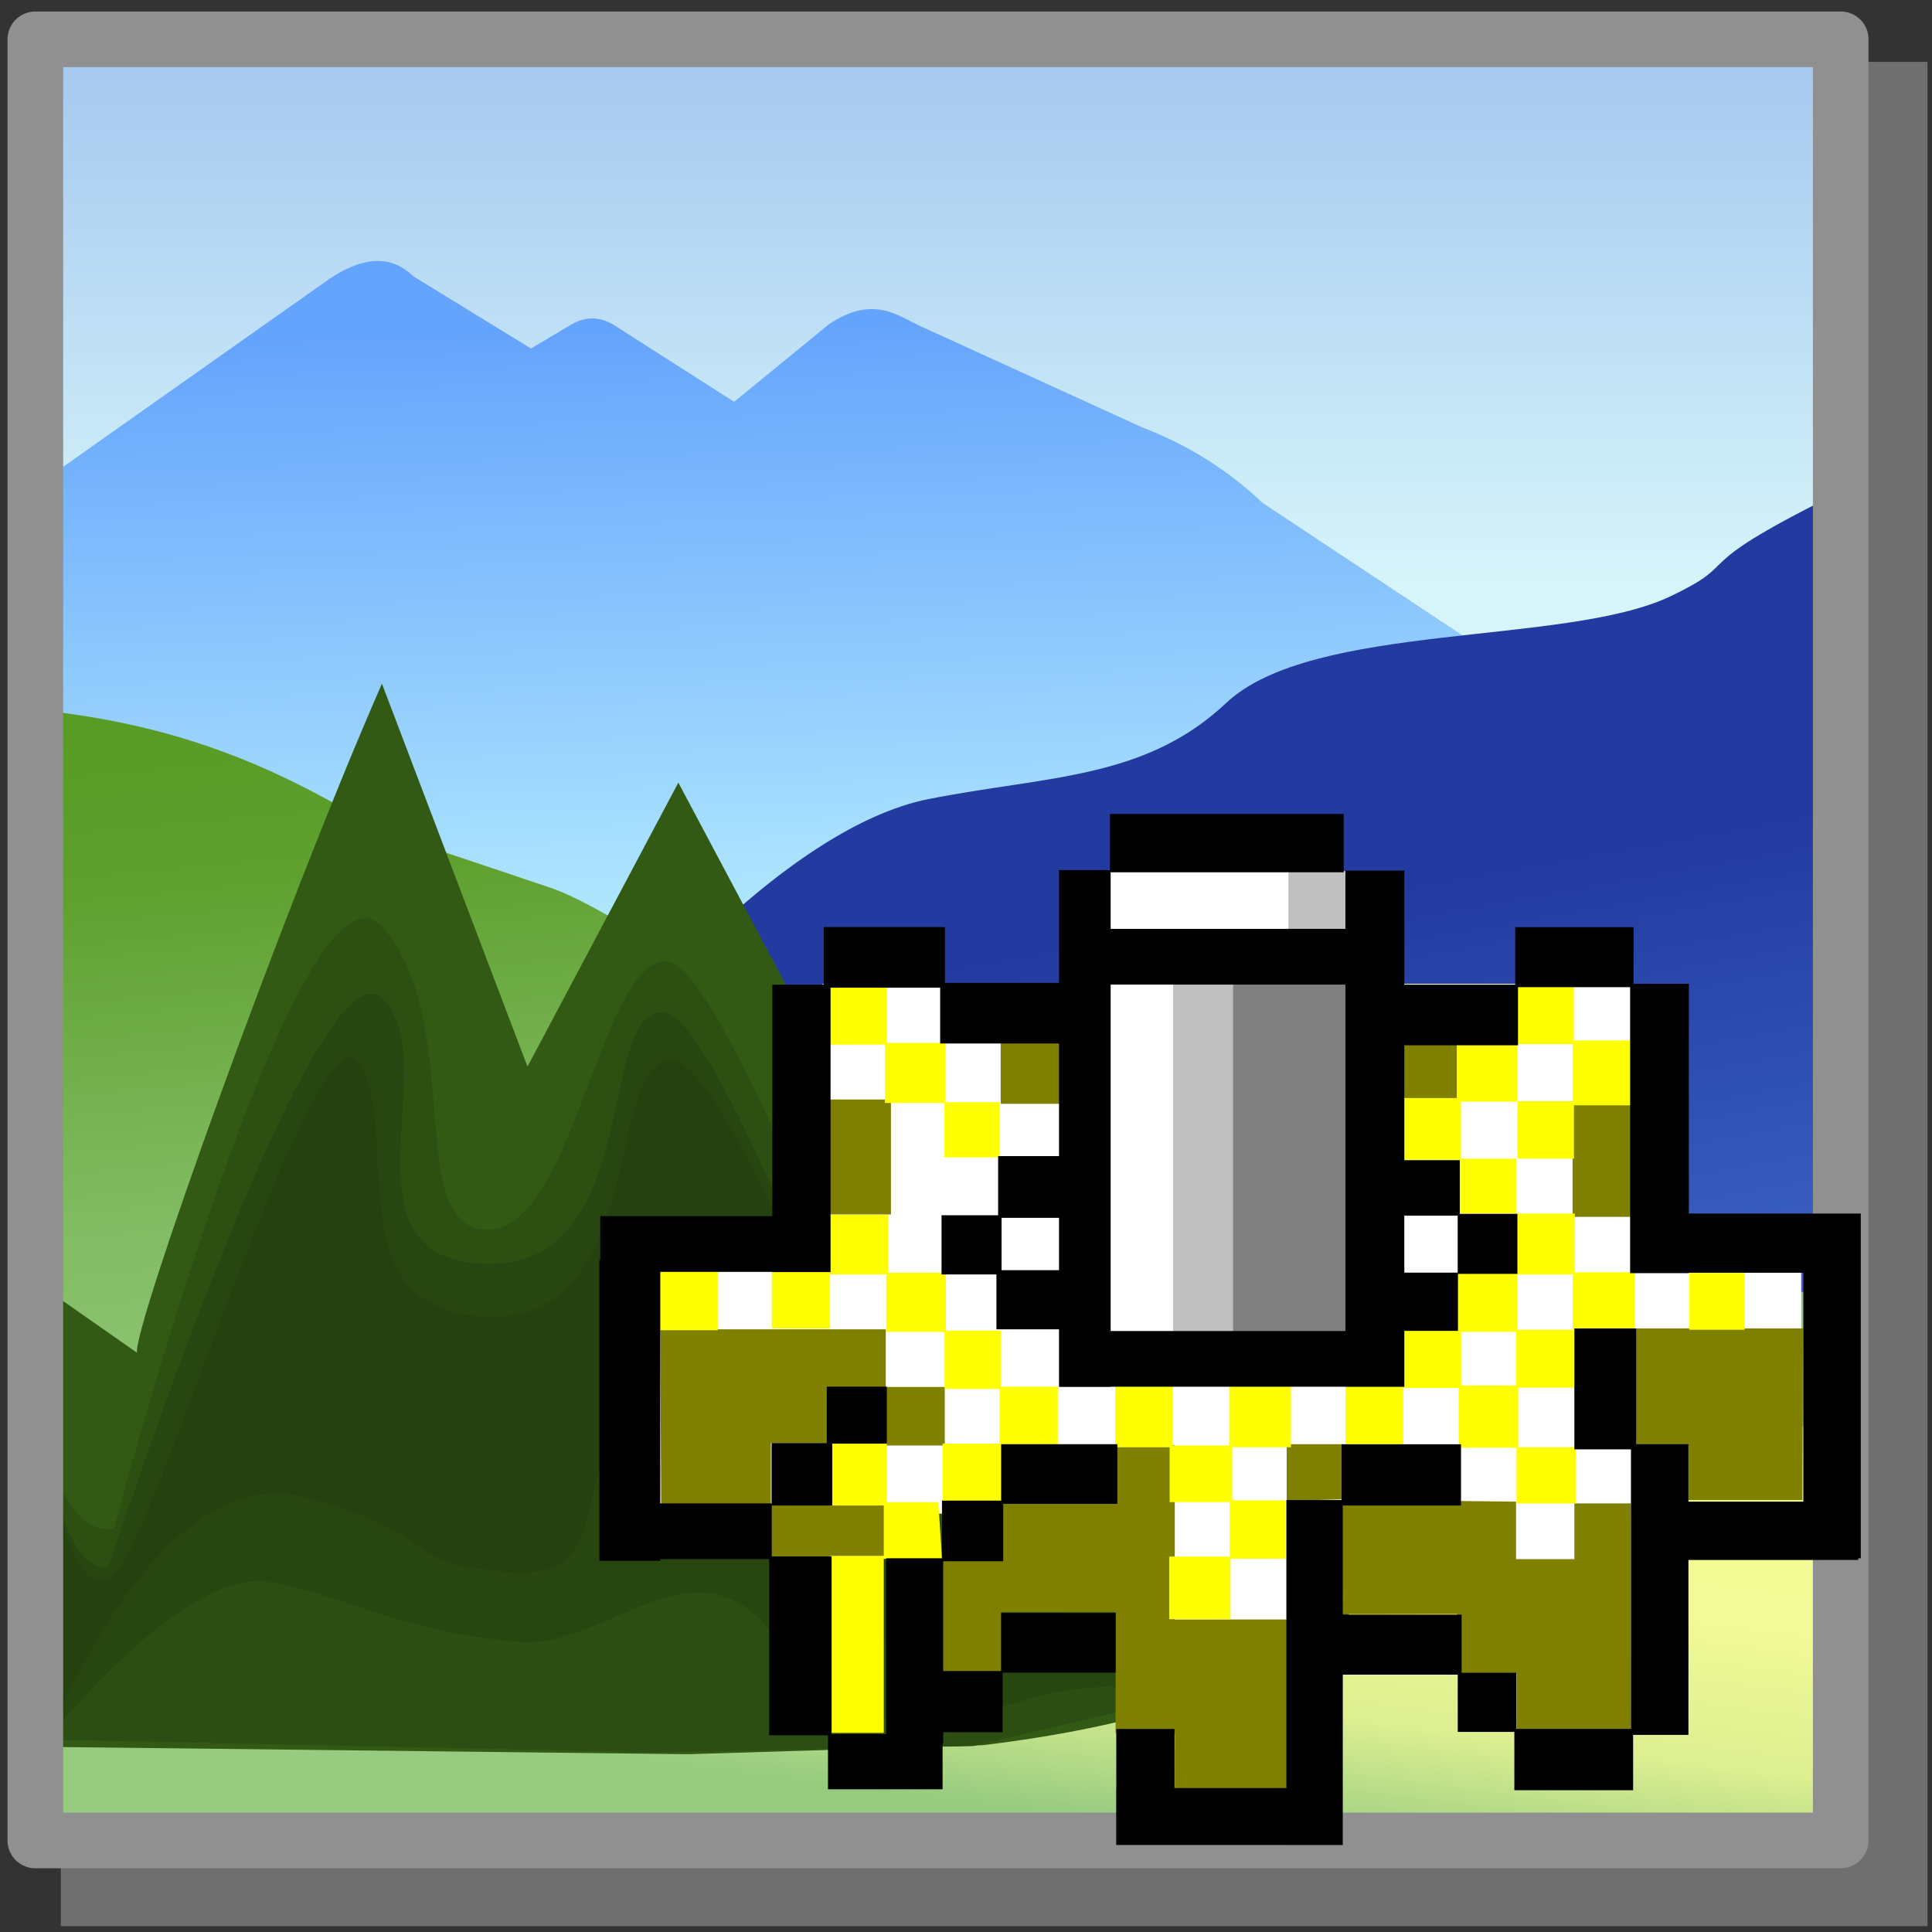 <?xml version="1.0" encoding="UTF-8" standalone="no"?>
<!-- Created with Inkscape (http://www.inkscape.org/) -->

<svg
   width="256mm"
   height="256mm"
   viewBox="0 0 256 256"
   version="1.1"
   id="svg1"
   inkscape:version="1.3.2 (091e20ef0f, 2023-11-25)"
   xml:space="preserve"
   sodipodi:docname="convert-01.svg"
   xmlns:inkscape="http://www.inkscape.org/namespaces/inkscape"
   xmlns:sodipodi="http://sodipodi.sourceforge.net/DTD/sodipodi-0.dtd"
   xmlns:xlink="http://www.w3.org/1999/xlink"
   xmlns="http://www.w3.org/2000/svg"
   xmlns:svg="http://www.w3.org/2000/svg"
   xmlns:rdf="http://www.w3.org/1999/02/22-rdf-syntax-ns#"
   xmlns:cc="http://creativecommons.org/ns#"
   xmlns:dc="http://purl.org/dc/elements/1.1/"><rect x="0" y="0" width="256" height="256" fill="#333333" stroke="none"/><defs
     id="defs1"><linearGradient
       id="linearGradient14"
       inkscape:collect="always"><stop
         style="stop-color:#f4fb97;stop-opacity:1"
         offset="0"
         id="stop15" /><stop
         style="stop-color:#f1fa96;stop-opacity:1"
         offset="0.399"
         id="stop17" /><stop
         style="stop-color:#ddef91;stop-opacity:1"
         offset="0.712"
         id="stop18" /><stop
         style="stop-color:#96cb80;stop-opacity:1"
         offset="1"
         id="stop16" /></linearGradient><linearGradient
       id="linearGradient9"
       inkscape:collect="always"><stop
         style="stop-color:#589b25;stop-opacity:1"
         offset="0"
         id="stop10" /><stop
         style="stop-color:#5fa02f;stop-opacity:1"
         offset="0.168"
         id="stop12" /><stop
         style="stop-color:#80ba60;stop-opacity:1"
         offset="0.491"
         id="stop13" /><stop
         style="stop-color:#96cb80;stop-opacity:1"
         offset="0.838"
         id="stop14" /><stop
         style="stop-color:#96cb80;stop-opacity:1"
         offset="1"
         id="stop11" /></linearGradient><linearGradient
       id="linearGradient6"
       inkscape:collect="always"><stop
         style="stop-color:#233aa0;stop-opacity:1"
         offset="0"
         id="stop6" /><stop
         style="stop-color:#233aa0;stop-opacity:1"
         offset="0.315"
         id="stop8" /><stop
         style="stop-color:#3d69c9;stop-opacity:1;"
         offset="1"
         id="stop9" /></linearGradient><linearGradient
       id="linearGradient4"
       inkscape:collect="always"><stop
         style="stop-color:#65a4fc;stop-opacity:1;"
         offset="0"
         id="stop4" /><stop
         style="stop-color:#afe6fe;stop-opacity:1"
         offset="1"
         id="stop5" /></linearGradient><linearGradient
       id="linearGradient1"
       inkscape:collect="always"><stop
         style="stop-color:#a4c7ef;stop-opacity:1"
         offset="0"
         id="stop1" /><stop
         style="stop-color:#d6f5fa;stop-opacity:1"
         offset="1"
         id="stop2" /></linearGradient><linearGradient
       inkscape:collect="always"
       xlink:href="#linearGradient1"
       id="linearGradient2"
       x1="127.78"
       y1="10.691"
       x2="127.78"
       y2="79.379"
       gradientUnits="userSpaceOnUse" /><linearGradient
       inkscape:collect="always"
       xlink:href="#linearGradient4"
       id="linearGradient5"
       x1="81.926"
       y1="47.247"
       x2="84.1"
       y2="119.629"
       gradientUnits="userSpaceOnUse" /><linearGradient
       inkscape:collect="always"
       xlink:href="#linearGradient6"
       id="linearGradient7"
       x1="231.888"
       y1="75.501"
       x2="249.548"
       y2="174.501"
       gradientUnits="userSpaceOnUse" /><linearGradient
       inkscape:collect="always"
       xlink:href="#linearGradient9"
       id="linearGradient11"
       x1="17.576"
       y1="97.14"
       x2="28.691"
       y2="218.348"
       gradientUnits="userSpaceOnUse" /><linearGradient
       inkscape:collect="always"
       xlink:href="#linearGradient14"
       id="linearGradient16"
       x1="195.534"
       y1="182.481"
       x2="188.16"
       y2="239.933"
       gradientUnits="userSpaceOnUse" /></defs><sodipodi:namedview
     id="base"
     pagecolor="#ffffff"
     bordercolor="#000000"
     borderopacity="0.3"
     inkscape:pageopacity="0.0"
     inkscape:pageshadow="2"
     inkscape:zoom="0.98994949"
     inkscape:cx="505.07627"
     inkscape:cy="476.792"
     inkscape:document-units="mm"
     inkscape:showpageshadow="2"
     inkscape:pagecheckerboard="0"
     inkscape:deskcolor="#d1d1d1"
     inkscape:current-layer="svg1" /><g
     id="g2"
     style="display:inline"
     transform="matrix(1.053,0,0,1.053,-7.7,-5.764)"><rect
       style="display:inline;fill:#706f6f;fill-opacity:1;stroke:none;stroke-width:2.6;stroke-linecap:round;stroke-linejoin:round"
       id="rect1"
       width="234.897"
       height="234.596"
       x="14.967"
       y="13.263" /><g
       id="rect2"
       style="display:inline"><path
         style="color:#000000;fill:url(#linearGradient2);stroke-linecap:round;stroke-linejoin:round;-inkscape-stroke:none"
         d="M 11.76,10.424 H 238.939 V 237.068 H 11.76 Z"
         id="path3" /><path
         id="rect4"
         style="opacity:1;fill:url(#linearGradient5);stroke-width:7;stroke-linecap:round;stroke-linejoin:round"
         d="M 11.717,66.713 48.806,40.538 c 3.646,-2.415 7.39,-3.359 10.536,-0.283 l 14.788,9.071 4.772,-2.835 c 2.181,-1.403 4.213,-1.178 6.142,0.189 l 14.647,9.355 11.906,-9.733 c 5.639,-3.832 8.814,-1.007 11.661,0.269 l 27.813,12.695 c 5.661,2.167 10.716,5.305 15.117,9.488 l 49.996,33.141 c -16.194,13.724 -202.317,71.416 -203.643,8.954 z"
         sodipodi:nodetypes="cccccccccccccc" /><path
         id="rect5"
         style="display:inline;opacity:1;fill:url(#linearGradient7);stroke-width:7;stroke-linecap:round;stroke-linejoin:round"
         d="m 86.746,134.749 c -0.877,-0.731 19.591,-25.206 37.42,-28.726 14.954,-2.953 27.178,-2.424 37.454,-12.097 10.881,-10.243 42.745,-7.14 55.893,-13.416 9.568,-4.568 1.305,-3.167 20.424,-12.662 0.897,27.896 1.719,75.051 1.323,110.747 -53.825,-6.028 -106.645,-14.944 -152.513,-43.845 z"
         sodipodi:nodetypes="csssccc" /><path
         id="rect9"
         style="display:inline;opacity:1;fill:url(#linearGradient11);stroke-width:7;stroke-linecap:round;stroke-linejoin:round"
         d="m 11.15,94.683 c 12.889,1.388 26.517,4.258 43.979,15.319 0,0 14.162,4.715 21.411,7.17 6.544,2.216 18.39,10.636 18.332,10.867 19.175,2.253 33.468,12.362 55.374,16.536 12.602,2.401 20.303,-3.034 34.868,11.056 3.919,3.791 14.099,5.172 19.466,6.52 8.071,2.027 12.123,-0.711 19.655,2.551 6.584,2.852 14.894,4.999 15.214,3.402 l -1.134,28.254 -226.786,26.175 z"
         sodipodi:nodetypes="ccscsssscccc" /><path
         id="rect14"
         style="display:inline;opacity:1;fill:url(#linearGradient16);stroke-width:7;stroke-linecap:round;stroke-linejoin:round"
         d="M 22.881,201.678 128.699,199.977 c 37.459,-7.943 74.729,-13.54 112.189,-15.437 L 240.543,240.142 11.43,236.947 9.947,201.558 Z"
         sodipodi:nodetypes="ccccccc" /><g
         id="g21"><path
           id="rect18"
           style="display:inline;opacity:1;fill:#335a15;fill-opacity:1;stroke-width:7;stroke-linecap:round;stroke-linejoin:round"
           d="m 133.704,181.138 17.541,-16.297 26.214,44.557 c 0,0 -3.822,3.246 -6.048,4.347 -9.594,4.745 -21.149,9.013 -40.443,11.339 l -37.042,1.134 -82.588,-0.945 0.472,-58.492 12.744,8.92 C 23.938,172.769 43.167,119.307 55.376,91.505 l 18.314,48.186 18.982,-35.737 z"
           sodipodi:nodetypes="cccsccccccccc" /><path
           id="rect19"
           style="display:inline;opacity:1;fill:#2c4e12;fill-opacity:0.798;stroke-width:7;stroke-linecap:round;stroke-linejoin:round"
           d="m 55.39,122.1 c 10.578,11.737 2.584,38.121 13.299,38.128 10.715,0.007 14.013,-33.414 22.317,-33.81 8.304,-0.396 32.305,71.625 40.09,72.697 7.786,1.072 7.909,-17.175 15.502,-15.769 7.593,1.406 14.299,34.478 14.299,34.478 l -31.07,7.35 -39.623,0.802 -76.907,-1.604 c -1.424,-10.222 -1.688,-27.925 0.067,-35.814 0,0 2.827,10.382 8.285,9.221 0,0 23.163,-87.417 33.741,-75.679 z"
           sodipodi:nodetypes="zzzzzccccccz" /><path
           id="path19"
           style="display:inline;opacity:1;fill:#2c4e12;fill-opacity:1;stroke-width:7;stroke-linecap:round;stroke-linejoin:round"
           d="m 56.127,131.497 c 2.667,9.225 -7.24,32.6 12.428,33.008 19.668,0.408 13.746,-31.276 22.05,-31.671 8.304,-0.396 32.572,73.496 40.358,74.568 7.786,1.072 7.374,-19.046 14.967,-17.64 7.593,1.406 11.092,28.999 11.092,28.999 l -27.195,6.414 -39.623,0.802 -76.907,-1.604 c -1.424,-10.222 -1.688,-27.925 0.067,-35.814 0,0 2.159,15.193 7.617,14.032 0,0 32.479,-80.319 35.146,-71.094 z"
           sodipodi:nodetypes="zzzzzccccccz" /><path
           id="path20"
           style="display:inline;opacity:1;fill:#223c0e;fill-opacity:0.439;stroke-width:7;stroke-linecap:round;stroke-linejoin:round"
           d="m 55.276,131.024 c 8.431,7.524 -6.39,33.072 13.278,33.48 19.668,0.408 13.746,-31.276 22.05,-31.671 8.304,-0.396 32.572,73.496 40.358,74.568 7.786,1.072 7.374,-19.046 14.967,-17.64 7.593,1.406 11.092,28.999 11.092,28.999 0,0 -9.405,-2.59 -19.635,0.367 -10.23,2.957 -24.709,5.813 -31.024,-5.246 -9.908,-17.352 -22.386,-0.854 -33.545,-1.789 -15.337,-1.286 -20.319,-5.325 -31.35,-7.491 -11.031,-2.166 -28.17,19.772 -28.17,19.772 -1.424,-10.222 -1.688,-27.925 0.067,-35.814 0,0 2.159,15.193 7.617,14.032 0,0 25.865,-79.09 34.295,-71.566 z"
           sodipodi:nodetypes="zzzzzczzzzcccz" /><path
           id="path21"
           style="display:inline;opacity:1;fill:#223c0e;fill-opacity:0.439;stroke-width:7;stroke-linecap:round;stroke-linejoin:round"
           d="m 52.725,139.529 c 5.124,9.887 -3.366,31.277 16.302,31.685 19.668,0.408 14.408,-31.937 22.711,-32.333 8.304,-0.396 31.438,67.449 39.224,68.521 7.786,1.072 7.374,-19.046 14.967,-17.64 7.593,1.406 11.092,28.999 11.092,28.999 0,0 -11.106,-27.726 -14.721,-13.335 -3.615,14.391 -27.355,9.498 -33.67,-1.561 -6.314,-11.058 -3.654,-15.961 -17.949,-17.31 -14.295,-1.349 -3.661,18.036 -18.998,16.749 -15.337,-1.286 -6.806,-4.096 -25.775,-9.38 -18.969,-5.284 -32.612,30.449 -32.612,30.449 -1.424,-10.222 -1.688,-27.925 0.067,-35.814 0,0 3.167,22.045 9.035,14.126 5.868,-7.918 25.203,-73.043 30.327,-63.156 z"
           sodipodi:nodetypes="zzzzzczzzzzcczz" /></g><path
         style="color:#000000;fill:#909090;stroke-linecap:round;stroke-linejoin:round;-inkscape-stroke:none"
         d="M 11.76,6.924 A 3.5,3.5 0 0 0 8.26,10.424 V 237.068 a 3.5,3.5 0 0 0 3.5,3.5 H 238.939 a 3.5,3.5 0 0 0 3.5,-3.5 V 10.424 a 3.5,3.5 0 0 0 -3.5,-3.5 z m 3.5,7 H 235.439 V 233.568 H 15.26 Z"
         id="path4" /></g></g><g
     id="g79"
     transform="matrix(0.49,0,0,0.49,79.423,92.629)"><path
       id="rect78"
       style="fill:#ffffff;fill-opacity:1;stroke:none;stroke-width:2.4;stroke-linecap:square;stroke-linejoin:round"
       d="m 137.404,46.238 v 17.053 h 55.748 V 46.238 Z m 0,26.562 v 76.996 h -9.51 V 77.064 H 60.34 V 149.797 H 10.203 v 70.492 H 142.84 v 33.855 h 49.623 v -33.855 h 45.289 v 16.15 h 28.529 v -16.15 h 16.617 v -27.457 h 4.584 v -16.404 h 37.5 v -26.234 h -37.5 V 76.986 H 211.941 V 149.797 H 168.23 V 72.801 Z" /><rect
       style="fill:#808080;fill-opacity:1;stroke:none;stroke-width:2.4;stroke-linecap:square;stroke-linejoin:round"
       id="rect77"
       width="31.974"
       height="94.773"
       x="170.034"
       y="76.245" /><rect
       style="fill:#c0c0c0;fill-opacity:1;stroke:none;stroke-width:2.4;stroke-linecap:square;stroke-linejoin:round"
       id="rect76"
       width="16.232"
       height="94.852"
       x="155.13"
       y="76.522" /><rect
       style="fill:#c0c0c0;fill-opacity:1;stroke:none;stroke-width:2.4;stroke-linecap:square;stroke-linejoin:round"
       id="rect75"
       width="15.536"
       height="16.116"
       x="186.319"
       y="46.493" /><path
       id="rect61"
       style="fill:#808000;fill-opacity:1;stroke:none;stroke-width:2.4;stroke-linecap:square;stroke-linejoin:round"
       d="m 108.521,92.289 v 17.16 h 16.465 V 92.289 Z m 108.869,1.16 v 15.188 h 15.189 V 93.449 Z M 61.912,108.289 v 31.074 h 16.928 v -31.074 z m 201.254,0.584 v 31.154 h 16.396 v -31.154 z m 16.561,61.324 v 31.646 h 14.758 v 14.756 h 30.826 l 0.164,-46.402 z m -263.264,0.238 0.232,47.535 h 29.297 v 14.453 H 77.639 V 217.748 H 46.377 v -16.588 h 15.188 v -14.957 h 15.652 v 15.652 H 93.391 V 186.029 H 77.449 v -15.594 z m 169.393,31.072 v 15.305 l 15.182,-0.41 0.123,-14.895 z m -46.262,0.23 v 15.422 H 108.812 v 15.346 H 92.477 v 4.59 H 92.312 v 26.234 h 16.398 v -16.396 h 30.883 v 32.719 h 16 v -0.09 h 0.012 v 15.086 h 30.332 v -45.746 h -30.344 v -47.164 z m 61.258,14.73 0.082,30.992 30.951,-0.041 v 16 h 16.23 v 15.537 h 15.537 1.16 14.145 v -61.449 h -15.305 v 15.072 h -15.768 v -15.537 z" /><path
       id="rect32"
       style="fill:#ffff00;fill-opacity:1;stroke:none;stroke-width:2.4;stroke-linecap:square;stroke-linejoin:round"
       d="M 61.324,77.064 V 93.461 H 77.217 V 109.217 h 16.088 v 14.725 H 108.174 V 109.014 H 93.564 V 92.986 H 77.721 V 77.064 Z m 186.758,0.656 V 92.477 H 231.85 V 107.891 H 217.092 v 16.725 h 15.488 v 14.516 h 15.188 v 16 H 232 v 15.072 h -14.957 v 15.072 h -15.305 v 16.463 h 15.652 v -15.42 h 14.957 v 16.117 H 248 v 15.072 h 16 v -15.189 h -15.537 v -0.348 -15.768 h 15.422 v -15.537 H 280 V 155.014 H 263.768 V 139.131 H 248 v -14.842 h -15.004 v -15.416 h 15.236 v 15.416 h 15.305 v -14.432 h 15.535 V 92.312 H 263.494 V 77.721 Z m 0.164,15.576 h 14.92 V 108.754 H 248.246 Z M 61.682,139.479 v 14.725 H 46.609 v 16 h 15.768 v -14.609 h 15.188 v 15.537 h 15.77 v 15.42 h 14.885 v 14.801 H 92.805 v 15.74 h 16.068 v -15.576 h 15.086 V 185.938 h -15.438 V 170.783 H 93.682 V 155.131 H 78.029 v -15.652 z m -46.842,14.26 v 16.928 H 32 v -16.928 z m 279.885,0.928 v 15.885 h 14.957 v -15.885 z m -46.492,0.928 h 14.955 v 14.957 h -14.955 z m -15.189,15.537 h 14.842 v 14.492 h -14.842 z m -62.725,14.492 v 16.232 h -15.305 v -16.117 h -15.535 v 16.58 h 14.725 v 14.842 h 16.232 v 14.725 h -16.348 v 16.928 h 16.578 v -16.35 h 14.842 v -15.768 h -14.377 v -14.377 h 15.883 V 185.623 Z M 62.307,201.188 v 16.889 h 14.594 v 13.609 H 62.471 V 279.562 H 76.9 V 232.506 H 92.641 L 91.657,217.173 H 77.72 v -15.986 z"
       sodipodi:nodetypes="ccccccccccccccccccccccccccccccccccccccccccccccccccccccccccccccccccccccccccccccccccccccccccccccccccccccccccccccccccccccccccccccccccccccccccccccc" /><path
       id="rect1-1"
       style="fill:#000000;fill-opacity:1;stroke:none;stroke-width:2.4;stroke-linecap:square;stroke-linejoin:round"
       d="M 138.064,31.072 V 46.238 H 124.289 V 76.736 H 93.461 V 61.652 H 60.668 V 77.229 H 46.77 V 139.826 H 0.232 v 11.826 H 0 v 81.391 h 16.463 v -0.463 h 29.447 v 47.639 h 15.906 v 14.594 h 30.988 v -12.461 h 0.164 v -2.951 h 16.068 v -16.125 h 30.574 v -16.127 h -31.002 v 15.689 H 92.969 v -29.678 h 16.232 v -15.537 h 30.857 v -16.115 h -31.422 v 15.256 H 92.641 V 232.342 H 77.557 v 47.549 H 62.799 V 231.85 H 46.609 V 218.076 H 62.963 V 201.352 H 77.721 V 185.938 H 61.488 v 15.25 H 46.566 v 16.32 H 16.463 v -62.609 h 30.307 v 0.051 H 62.512 V 78.049 h 29.637 v 15.084 h 32.141 v 30.461 h -16.463 v 16 H 92.521 v 16 h 14.842 v 14.842 h 16.926 v 15.572 h 13.963 v -0.06 h 63.486 v 0.031 h 15.928 v -15.125 h 14.512 V 155.441 h 16.068 V 139.207 H 232.668 V 124.697 H 217.666 V 93.625 h 30.744 V 77.912 h 30.314 v 77.334 h 15.885 v -0.115 h 30.955 v 61.912 h -31.072 v -15.535 h -14.145 v -31.305 h -16.695 v 32.695 h 15.305 v 75.594 H 248 v -15.188 h -14.84 v -15.715 h -32.137 v -29.514 h 31.973 v -16.561 h -32.301 v 15.084 h -14.922 v 77.885 h -30.25 v -15.982 h -15.746 v 15.982 h -0.021 v 15.402 h 46.018 v 0.01 h 15.25 v -46.074 h 31.092 v 15.482 h 15.305 v 15.768 h 32.117 v -14.957 h 14.955 V 232.812 h 45.914 v -0.465 h 0.695 V 150.957 139.131 H 294.609 V 76.986 H 279.652 V 61.682 h -32 V 77.229 H 217.666 V 46.377 H 201.738 V 62.145 H 138.252 V 46.84 h 63.023 V 31.072 Z m 0.188,46.145 h 63.486 v 93.682 h -63.486 z m 79.414,62.482 h 14.43 v 15.414 h -14.43 z m -108.912,0.59 h 15.535 v 14.146 h -15.535 z" /></g></svg>
